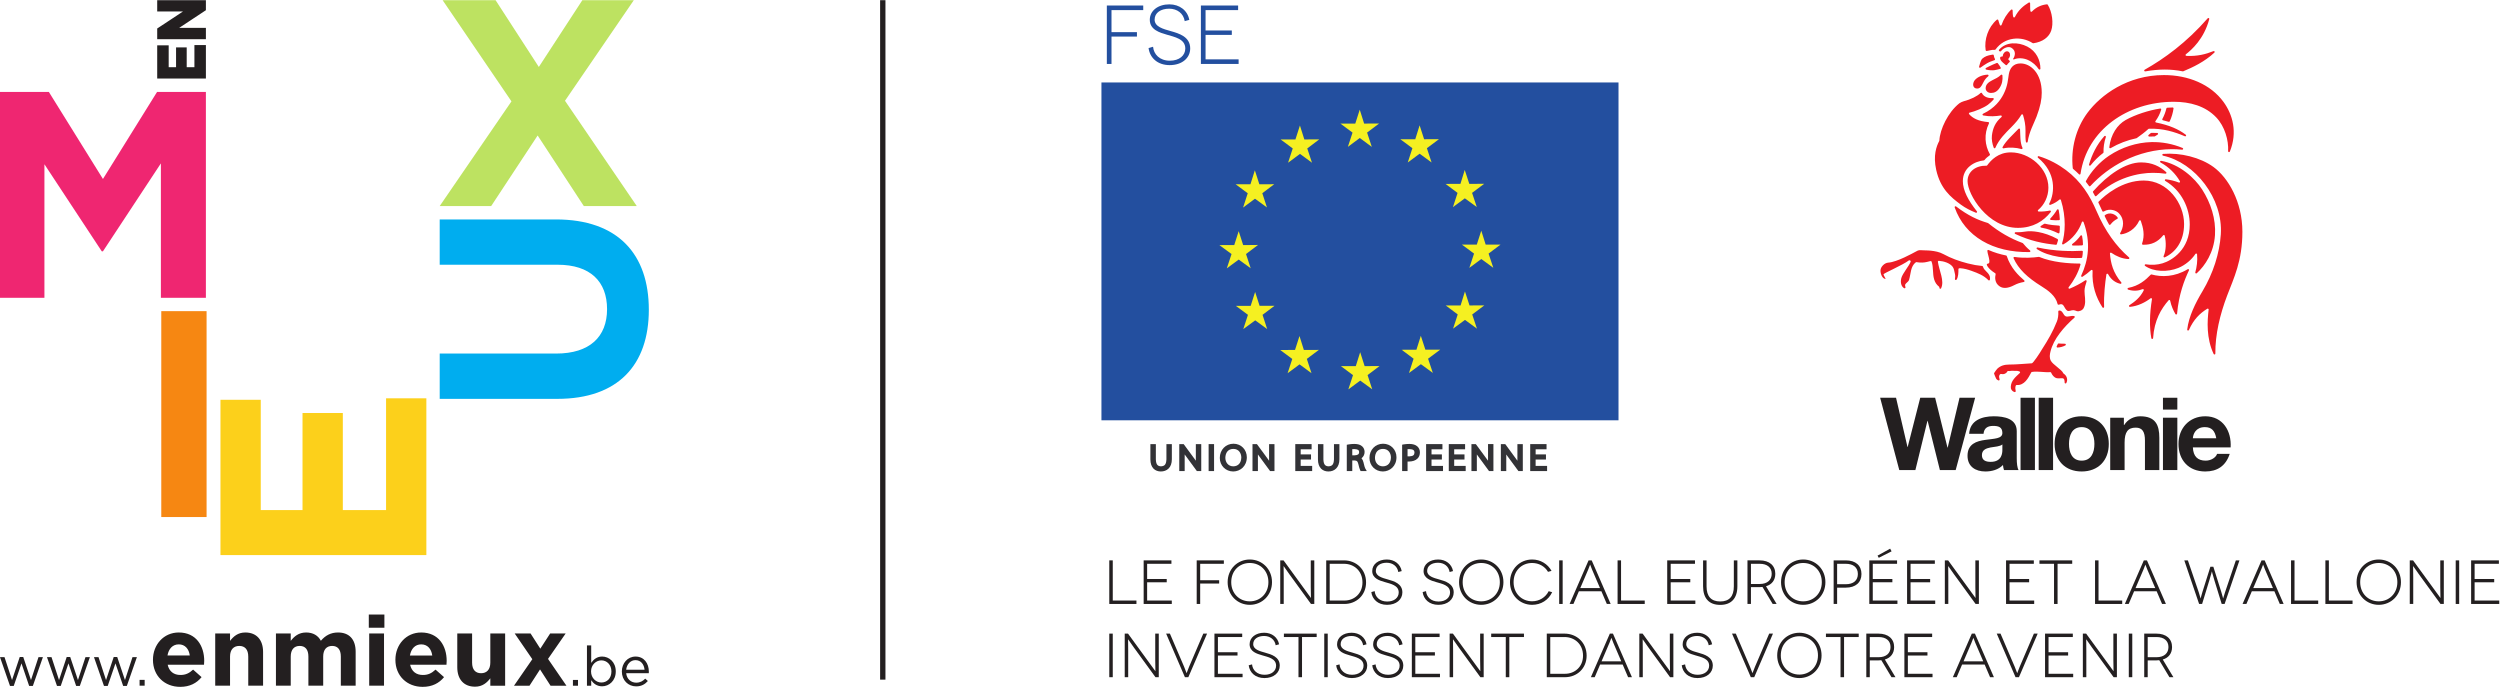 <?xml version="1.0" encoding="UTF-8"?>
<svg width="1067.3" height="293.23" version="1.1" viewBox="0 0 1067.3 293.23" xml:space="preserve" xmlns="http://www.w3.org/2000/svg"><defs><clipPath id="clipPath216"><path d="m6021.6 689.78h1160.3v1502.4h-1160.3z"/></clipPath><clipPath id="clipPath228"><path d="m6021.6 689.78h1160.3v1502.4h-1160.3z"/></clipPath><clipPath id="clipPath242"><path d="m6021.6 689.78h1160.3v1502.4h-1160.3z"/></clipPath><clipPath id="clipPath256"><path d="m6021.6 689.78h1160.3v1502.4h-1160.3z"/></clipPath></defs><g transform="matrix(1.333 0 0 -1.333 0 293.23)"><g transform="scale(.1)"><path d="m5183.6 853.68h-1656v1082h1656v-1082" fill="#234f9f"/><g fill="#f5f021"><path d="m4368.9 1804 47.87 0.16-38.41-28.94 15.11-45.82-38.53 28.38-38.13-28.38 14.99 45.7-38.81 28.78 47.59 0.12 14.3 44.56 14.02-44.56"/><path d="m4370.5 1027.2 47.76 0.18-38.36-28.839 14.94-45.66-38.42 27.988-38.12-28.207 14.98 45.637-38.75 28.901h47.65l14.07 44.63 14.25-44.63"/><path d="m3981.5 1414.8 47.64 0.46-38.53-29.01 14.99-45.71-38.29 27.93-38.19-28.15 15.16 45.82-38.98 28.61 47.64 0.16 14.25 44.57 14.31-44.68"/><path d="m4758.1 1416.5h47.76l-38.42-28.9 15.16-45.54-38.47 28.16-38.29-28.33 15.1 45.71-38.87 28.72 47.7 0.18 14.31 44.44 14.02-44.44"/><path d="m4177.4 1753.2 47.59 0.05-38.24-28.89 15.16-45.72-38.42 28.28-38.18-28.33 14.93 45.77-38.64 28.66 47.3 0.18 14.37 44.68 14.13-44.68"/><path d="m4033.3 1609.6 47.59 0.18-38.13-28.78 14.87-45.54-38.29 27.92-38.13-28.38 14.93 45.82-38.75 28.78h47.42l14.13 44.69 14.36-44.69"/><path d="m4034.1 1220.3 47.7 0.05-38.3-28.89 14.88-45.6-38.24 27.93-38.24-28.04 14.93 45.71-38.59 28.6h47.31l14.25 44.63 14.3-44.39"/><path d="m4546.6 1798.4 14.42-44.57 47.64 0.24-38.75-28.9 15.05-45.76-38.36 28.09-37.96-28.15 14.82 45.82-38.69 28.66h47.87l13.96 44.57"/><path d="m4691.1 1655.5 14.59-44.57 47.64 0.17-38.75-29.06 15.16-45.37-38.3 27.98-38.19-28.26 14.82 45.65-38.46 28.72 47.7 0.17 13.79 44.57"/><path d="m4175.9 1079 47.93 0.17-38.42-28.84 14.93-45.77-38.24 28.22-38.29-28.33 14.99 45.71-38.7 28.67 47.47 0.17 14.31 44.57 14.02-44.57"/><path d="m4691.8 1266.2 14.59-44.69 47.47 0.22-38.8-29.12 15.15-45.48-38.35 28.1-38.07-28.1 14.87 45.48-38.47 28.9h47.65l13.96 44.69"/><path d="m4550.5 1124.3 14.53-44.4h47.48l-38.82-28.95 15.28-45.54-38.3 27.99-38.12-28.33 14.76 45.88-38.3 28.61 47.41 0.23 14.08 44.51"/></g><g fill="#323236"><path d="m3735.7 777.44v-48.953c-0.74-17.547-6.67-21.597-17.55-22.226-9.34 0.629-15.73 4.097-16.3 22.226v48.953h-17.49v-48.953c0-13.168 3.64-23.136 10.08-29.75 6.33-6.269 14.82-8.949 23.2-8.949h0.23c8.94 0 18.01 2.68 24.73 9.402 6.78 6.61 10.49 16.7 10.49 29.758v48.492h-17.39"/><path d="m3829.9 777.44v-53.113c-1.08 1.594-2.34 3.192-3.54 4.902l-35.44 48.211h-14.08v-86.39h17.32v53.23c1.6-2.172 3.2-4.281 4.85-6.562l34.19-46.668h14.02v86.39h-17.32"/><path d="m3882.2 777.45h-11.33v-86.39h17.43v86.39h-6.1"/><path d="m3949.8 706.24h-0.11c-15.73 0.063-25.14 12.383-25.31 27.25 0.46 16.184 8.21 28.442 25.71 28.602 17.15 0 25.13-13.442 25.47-27.231-0.4-17.39-9.57-28.437-25.76-28.621m0.57 72.442c-24.39-0.051-43.71-19.2-43.71-45.469 0-24.621 18.64-43.32 42.91-43.43h0.12c22.05 0.11 43.42 16.578 43.54 45.481-0.12 24.097-17.84 43.367-42.86 43.418"/><path d="m4064.5 777.44v-53.23c-1.14 1.598-2.39 3.309-3.59 5.019l-35.39 48.211h-14.14v-86.39h17.33v53.277c1.59-2.219 3.19-4.328 4.79-6.609l34.19-46.668h14.08v86.39h-17.27"/><path d="m4148.4 777.45v-86.39h54.09v16.582h-36.81v20.398h33.11v16.422h-33.11v16.348h34.99v16.64h-52.27"/><path d="m4272.3 777.44v-48.953c-0.68-17.547-6.67-21.597-17.49-22.226-9.29 0.566-15.73 4.097-16.36 22.226v48.953h-17.44v-48.953c0-13.168 3.59-23.136 10.03-29.75 6.33-6.269 14.88-8.949 23.2-8.949h0.23c8.94 0 18.06 2.68 24.73 9.402 6.78 6.61 10.54 16.7 10.54 29.758v48.492h-17.44"/><path d="m4330.9 761.24c1.77 0.172 3.99 0.293 6.44 0.293 11.23-0.633 15.5-2.679 15.56-10.031-0.17-5.809-3.42-9.469-13.79-9.918h-8.21zm35.85-42.058c-1.08 4.851-3.19 9.289-6.27 13 5.99 4.609 9.98 11.679 9.92 20.218-0.06 6.563-2.57 12.891-7.19 17.332-5.86 5.758-14.41 8.27-25.81 8.27-6.1 0-13.45-0.578-19.21-1.711l-4.84-0.98v-84.219h17.55v33.961h8.1c7.46-0.969 8.6-1.992 11.33-11.449 2.4-9.52 3.66-15.391 5.65-19.321l1.77-3.191h19.6l-5.13 9c-1.08 1.711-2.79 7.519-5.47 19.09"/><path d="m4429 706.24h-0.06c-15.73 0-25.19 12.383-25.36 27.25 0.4 16.184 8.32 28.442 25.71 28.602 17.26 0 25.18-13.442 25.47-27.231-0.34-17.39-9.58-28.437-25.76-28.621m0.51 72.442c-24.28-0.051-43.54-19.2-43.54-45.469 0-24.621 18.64-43.32 42.86-43.43h0.11c22.05 0.11 43.54 16.578 43.54 45.481 0 24.218-17.95 43.367-42.97 43.418"/><path d="m4513.2 738.12c-1.88 0-3.7 0.109-5.24 0.231v22.91c1.77 0.168 3.82 0.226 6.22 0.226 10.99-0.75 15.72-2.738 15.95-11.179-0.4-7.911-3.7-11.387-16.93-12.188m0.98 39.891c-7.19 0-13.51-0.684-18.64-1.473l-4.96-1.027v-84.461h17.38v30.66c1.54-0.063 2.96-0.063 4.56-0.063 10.83 0.063 20.92 2.852 27.64 9.813 4.96 4.891 7.41 11.84 7.41 19.539 0 7.52-2.91 14.141-7.87 18.75-5.98 5.641-14.76 8.148-25.52 8.262"/><path d="m4567.4 777.45v-86.39h54.14v16.582h-36.82v20.398h33.17v16.422h-33.17v16.348h34.94v16.64h-52.26"/><path d="m4640 777.45v-86.39h54.14v16.582h-36.82v20.398h33v16.422h-33v16.348h34.94v16.64h-52.26"/><path d="m4765.7 777.44v-53.113c-1.13 1.594-2.33 3.192-3.64 4.902l-35.45 48.211h-14.02v-86.39h17.32v53.277c1.54-2.219 3.14-4.328 4.79-6.609l34.2-46.668h14.07v86.39h-17.27"/><path d="m4859.8 777.44v-53.23c-1.09 1.598-2.34 3.309-3.59 5.019l-35.34 48.211h-14.08v-86.39h17.33v45.758c0 2.511 0 5.019-0.11 7.293 1.53-1.993 3.13-4.161 4.79-6.383l34.19-46.668h14.13v86.39h-17.32"/><path d="m4900.8 777.45v-86.39h54.08v16.582h-36.75v20.398h33.11v16.422h-33.05v16.348h34.93v16.64h-52.32"/></g><path d="m2827.3 2199.2v-2176.1" fill="none" stroke="#231f20" stroke-width="17.097"/><g><path d="m0.004 1246h142.27v427.71l183.66-278.84h3.773l185.58 281.66v-430.53h144.12v659.41h-156.35l-173.36-278.84-173.29 278.84h-156.41v-659.41" fill="#ef2671"/><path d="m516.53 543.86h145.09v659.41h-145.09v-659.41" fill="#f68712"/><path d="m1365.5 422v502.11h-129.03v-357.97h-138.5v310.89h-129.09v-310.89h-133.76v353.24h-129.03v-497.38h659.41" fill="#fcd01b"/><path d="m2078 1207.8c0 177.07-98.01 289.2-297.66 289.2h-372.12v-145.08h377.75c104.59 0 158.26-53.67 158.26-142.27 0-88.54-55.59-142.21-162.99-142.21h-373.02v-145.08h376.79c194.09 0 292.99 108.3 292.99 285.44" fill="#00adef"/><path d="m1408.2 1539.8h164.86l148.86 226.06 147.9-226.06h169.58l-229.91 337.25 220.44 322.15h-164.85l-139.39-213.85-138.5 213.85h-169.59l220.45-324.07-229.85-335.33" fill="#bde261"/><path d="m659.43 1948.2v107.34h-36.785v-71.07h-24.692v63.52h-34.094v-63.52h-23.609v70.17h-36.781v-106.44zm0 126.08v36.28h-85.532l85.532 56.55v32.11h-155.96v-36.27h82.457l-82.457-54.44v-34.23h155.96" fill="#231f20"/><path d="m32.008 3h12.027l24.758 72.172 24.562-72.172h11.902l32.176 92.121h-14.137l-24.051-73.371-24.762 73.762h-11.316l-24.629-73.762-24.055 73.371h-14.457zm150.52 0h12.028l24.761 72.172 24.559-72.172h11.836l32.18 92.121h-14.137l-24.055-73.371-24.754 73.762h-11.324l-24.566-73.762-24.051 73.371h-14.524zm150.46 0h12.031l24.754 72.172 24.629-72.172h11.832l32.176 92.121h-14.133l-24.054-73.371-24.754 73.762h-11.325l-24.566-73.762-24.051 73.371h-14.523zm114.06 0.699h16.25v18.562h-16.25zm130.24-3.711c30.258 0 52.715 11.84 68.32 31.16l-27.125 24.062c-13.113-12.16-24.629-17.152-40.554-17.152-21.243 0-36.208 11.203-40.879 32.75h116.37c0.316 4.363 0.633 8.77 0.633 12.473 0 47.469-25.586 90.84-81.43 90.84-48.68 0-82.715-39.332-82.715-87.062v-0.637c0-51.172 37.106-86.434 87.383-86.434m-40.879 100.44c3.711 21.558 16.508 35.64 36.211 35.64 19.957 0 32.434-14.398 35.242-35.64zm152.89-96.731h47.464v93.34c0 22.449 11.582 34.043 29.622 34.043 18.105 0 28.722-11.594 28.722-34.043v-93.34h47.469v108.31c0 38.379-20.918 62.109-56.809 62.109-24.05 0-38.058-12.793-49.004-26.859v23.726h-47.464zm194.47 0h47.403v93.34c0 22.449 10.937 34.043 28.722 34.043s27.824-11.594 27.824-34.043v-93.34h47.4v93.34c0 22.449 10.95 34.043 28.73 34.043s27.76-11.594 27.76-34.043v-93.34h47.47v108.95c0 40.231-21.24 61.473-56.49 61.473-22.77 0-40.3-9.332-54.95-26.543-8.76 16.891-25.26 26.543-47.146 26.543-23.988 0-38.383-12.793-49.32-26.859v23.726h-47.403zm297.4 185.72h49.96v42.148h-49.96zm1.28-185.72h47.47v167.29h-47.47zm171.32-3.711c30.32 0 52.77 11.84 68.38 31.16l-27.19 24.062c-13.05-12.16-24.63-17.152-40.55-17.152-21.24 0-36.21 11.203-40.88 32.75h116.42c0.33 4.363 0.64 8.77 0.64 12.473 0 47.469-25.58 90.84-81.5 90.84-48.68 0-82.71-39.332-82.71-87.062v-0.637c0-51.172 37.17-86.434 87.39-86.434m-40.88 100.44c3.77 21.558 16.57 35.64 36.2 35.64 20.03 0 32.5-14.398 35.32-35.64zm208.48-99.86c24.05 0 38.12 12.801 49 26.871v-23.742h47.47v167.29h-47.47v-93.328c0-22.449-11.52-33.969-29.62-33.969s-28.72 11.52-28.72 33.969v93.328h-47.47v-108.3c0-38.383 20.92-62.121 56.81-62.121m124.87 3.129h49.64l33.71 52.141 33.65-52.141h50.92l-58.98 85.852 56.49 81.437h-49.64l-31.54-48.679-31.22 48.679h-50.85l56.48-82.386zm188.71 0h16.25v18.562h-16.25zm93.53-1.91c22.13 0 43.69 17.66 43.69 47.531v0.379c0 30.07-21.75 47.402-43.69 47.402-16.76 0-27.57-9.402-34.99-20.34v56.047h-13.63v-129.11h13.63v17.531c7.03-10.289 18.04-19.441 34.99-19.441m-2.43 12.16c-17.02 0-33.07 14.199-33.07 35.371v0.379c0 20.859 16.05 35.191 33.07 35.191 17.34 0 32.17-13.82 32.17-35.379v-0.32c0-22.141-14.52-35.242-32.17-35.242m79.39 29.93h72.47c0.2 2.109 0.2 3.519 0.2 4.742 0 26.93-15.55 48.48-42.61 48.48-25.27 0-43.88-21.242-43.88-47.781 0-28.469 20.53-47.73 45.67-47.73 17.34 0 28.47 6.922 37.62 17.148l-8.45 7.613c-7.41-7.801-16.31-12.922-28.85-12.922-16.06 0-30.25 11.129-32.17 30.449m0 10.941c1.92 17.719 13.94 30.77 29.68 30.77 18.04 0 27.63-14.141 29.23-30.77h-58.91" fill="#231f20"/></g><g fill="#234f9f"><path d="m3559.8 2167.4v-70.57h81.48v-14.17h-81.48v-87.69h-14.94v187.14h116.59v-14.71h-101.65"/><path d="m3794.3 2132.1c-3.93 24.86-24.1 39.84-49.78 39.84-26.98 0-46.63-13.1-46.63-35.02 0-22.73 27.24-29.94 52.13-36.9 25.42-7.22 61.83-17.63 61.83-55.33 0-30.74-26.19-53.47-65.75-53.47-39.57 0-63.67 24.06-67.6 54.81l14.41 4c2.1-24.06 20.96-44.64 53.71-44.64 30.39 0 49.52 16.57 49.52 39.03 0 31.01-34.59 36.89-60.26 44.65-20.96 6.15-53.45 15.23-53.45 47.31 0 29.14 26.46 49.46 62.62 49.46 32.75 0 58.42-19.52 63.92-49.72l-14.67-4.02"/><path d="m3966.9 2009.7v-14.71h-120.79v187.14h119.21v-14.71h-104.27v-65.23h84.1v-14.16h-84.1v-78.33h105.85"/></g><g fill="#231f20"><path d="m3639.7 276.45v-10.969h-86.98v139.6h11.14v-128.63h75.84"/><path d="m3752.9 276.45v-10.969h-90.11v139.6h88.94v-10.969h-77.8v-48.66h62.75v-10.558h-62.75v-58.442h78.97"/><path d="m3843.8 394.11v-52.64h60.79v-10.578h-60.79v-65.411h-11.15v139.6h86.99v-10.969h-75.84"/><path d="m4002.7 273.86c33.23 0 59.62 25.129 59.62 61.43 0 36.691-26.39 61.422-59.62 61.422-33.43 0-59.42-24.731-59.42-61.422 0-36.301 25.99-61.43 59.42-61.43zm0 134.01c39.29 0 71.15-30.5 71.15-72.582 0-42.078-31.86-72.598-71.15-72.598-39.28 0-70.95 30.52-70.95 72.598 0 42.082 31.67 72.582 70.95 72.582"/><path d="m4209.3 405.08v-139.6h-10.55l-69.78 95.93c-11.73 16.36-17.59 25.328-17.79 25.328h-0.19c-0.2 0 0.39-16.359 0.39-36.297v-84.961h-11.14v139.6h10.55l69.59-95.527c10.75-14.75 17.79-24.723 17.98-24.723h0.2c0.19 0-0.59 16.742-0.59 35.492v84.758h11.33"/><path d="m4305.9 276.45c30.89 0 57.67 21.942 57.67 58.031 0 36.7-26.78 59.629-59.23 59.629h-45.74v-117.66zm-1.56 128.63c39.09 0 70.76-28.707 70.76-70.598 0-41.082-31.28-69-69.2-69h-58.44v139.6h56.88"/><path d="m4478.3 367.79c-2.93 18.551-17.98 29.711-37.14 29.711-20.13 0-34.79-9.762-34.79-26.121 0-16.949 20.33-22.328 38.9-27.52 18.96-5.39 46.13-13.16 46.13-41.289 0-22.929-19.55-39.879-49.06-39.879-29.52 0-47.5 17.95-50.43 40.887l10.75 2.981c1.56-17.938 15.63-33.309 40.07-33.309 22.67 0 36.94 12.379 36.94 29.129 0 23.133-25.8 27.519-44.96 33.312-15.63 4.579-39.87 11.36-39.87 35.289 0 21.739 19.74 36.891 46.72 36.891 24.43 0 43.58-14.562 47.69-37.09l-10.95-2.992"/><path d="m4642.7 367.79c-2.93 18.551-17.98 29.711-37.14 29.711-20.13 0-34.79-9.762-34.79-26.121 0-16.949 20.33-22.328 38.9-27.52 18.96-5.39 46.13-13.16 46.13-41.289 0-22.929-19.55-39.879-49.06-39.879-29.52 0-47.5 17.95-50.43 40.887l10.75 2.981c1.56-17.938 15.63-33.309 40.07-33.309 22.67 0 36.94 12.379 36.94 29.129 0 23.133-25.8 27.519-44.96 33.312-15.63 4.579-39.87 11.36-39.87 35.289 0 21.739 19.74 36.891 46.72 36.891 24.43 0 43.58-14.562 47.69-37.09l-10.95-2.992"/><path d="m4743.9 273.86c33.23 0 59.62 25.129 59.62 61.43 0 36.691-26.39 61.422-59.62 61.422-33.42 0-59.42-24.731-59.42-61.422 0-36.301 26-61.43 59.42-61.43zm0 134.01c39.29 0 71.15-30.5 71.15-72.582 0-42.078-31.86-72.598-71.15-72.598-39.28 0-70.95 30.52-70.95 72.598 0 42.082 31.67 72.582 70.95 72.582"/><path d="m4957.8 368.39c-10.17 17.55-29.32 28.32-50.82 28.32-33.62 0-59.42-24.731-59.42-61.422 0-36.301 26.19-61.23 59.42-61.23 23.26 0 43.2 12.761 52.97 32.3l11.14-3.179c-11.34-24.739-35.57-40.489-64.11-40.489-39.29 0-70.96 30.52-70.96 72.598 0 42.082 31.67 72.582 70.96 72.582 26.78 0 49.84-14.351 62.16-36.492l-11.34-2.988"/><path d="m4993.6 265.48v139.6h11.14v-139.6h-11.14"/><path d="m5124.3 316.34-25.22 58.832c-2.93 7.18-6.06 16.148-6.25 16.148h-0.2c-0.19 0-3.32-8.968-6.25-16.148l-25.22-58.832zm4.5-10.18h-72.13l-17.4-40.68h-12.31l60.79 139.6h9.97l60.79-139.6h-12.32l-17.39 40.68"/><path d="m5267.6 276.45v-10.969h-86.98v139.6h11.14v-128.63h75.84"/><path d="m5429.7 276.45v-10.969h-90.11v139.6h88.94v-10.969h-77.79v-48.66h62.74v-10.558h-62.74v-58.442h78.96"/><path d="m5564.3 405.08v-82.957c0-38.691-19.55-59.633-54.93-59.633-35.77 0-54.93 20.942-54.93 59.633v82.957h11.15v-83.359c0-32.11 14.86-48.258 43.78-48.258 28.93 0 43.59 16.148 43.59 48.258v83.359h11.34"/><path d="m5636.1 329.49c24.83 0 38.12 13.371 38.12 32.512 0 20.551-14.66 32.109-38.12 32.109h-28.34v-64.621zm41.25-64.008-32.64 54.442c-2.94-0.402-6.06-0.594-9.19-0.594h-27.76v-53.848h-11.14v139.6h38.9c31.27 0 50.23-16.547 50.23-43.078 0-20.34-10.94-34.289-29.71-39.879l34.01-56.641h-12.7"/><path d="m5775.1 273.86c33.22 0 59.61 25.129 59.61 61.43 0 36.691-26.39 61.422-59.61 61.422-33.43 0-59.43-24.731-59.43-61.422 0-36.301 26-61.43 59.43-61.43zm0 134.01c39.28 0 71.14-30.5 71.14-72.582 0-42.078-31.86-72.598-71.14-72.598-39.29 0-70.96 30.52-70.96 72.598 0 42.082 31.67 72.582 70.96 72.582"/><path d="m5911.5 328.7c25.02 0 38.7 12.563 38.7 32.711 0 21.34-15.05 32.699-38.7 32.699h-27.76v-65.41zm0 76.379c31.47 0 50.23-16.348 50.23-43.668 0-27.121-18.76-43.672-50.23-43.672h-27.76v-52.258h-11.14v139.6h38.9"/><path d="m6017.1 413.26-3.91 6.976 40.46 22.34 4.49-8.578zm59.81-136.81v-10.969h-90.11v139.6h88.94v-10.969h-77.8v-48.66h62.75v-10.558h-62.75v-58.442h78.97"/><path d="m6197.9 276.45v-10.969h-90.1v139.6h88.93v-10.969h-77.79v-48.66h62.74v-10.558h-62.74v-58.442h78.96"/><path d="m6337.8 405.08v-139.6h-10.55l-69.78 95.93c-11.73 16.36-17.6 25.328-17.79 25.328h-0.2c-0.19 0 0.39-16.359 0.39-36.297v-84.961h-11.14v139.6h10.56l69.58-95.527c10.76-14.75 17.79-24.723 17.99-24.723h0.19c0.2 0-0.58 16.742-0.58 35.492v84.758h11.33"/><path d="m6514.9 276.45v-10.969h-90.11v139.6h88.94v-10.969h-77.8v-48.66h62.75v-10.558h-62.75v-58.442h78.97"/><path d="m6636.7 405.08v-10.969h-46.91v-128.63h-11.34v128.63h-46.71v10.969h104.96"/><path d="m6796.8 276.45v-10.969h-86.98v139.6h11.14v-128.63h75.84"/><path d="m6902.6 316.34-25.21 58.832c-2.93 7.18-6.06 16.148-6.26 16.148h-0.19c-0.2 0-3.32-8.968-6.26-16.148l-25.21-58.832zm4.5-10.18h-72.13l-17.39-40.68h-12.32l60.79 139.6h9.97l60.79-139.6h-12.31l-17.4 40.68"/><path d="m7172.3 405.08-47.49-139.6h-9.39l-23.45 75.989c-6.65 21.133-7.63 28.109-7.82 28.109h-0.2c-0.19 0-1.56-6.976-8.01-28.109l-23.26-75.989h-9.58l-47.5 139.6h11.54l34.79-102.11c3.71-11.77 5.67-19.739 5.86-19.739h0.2c0.19 0 1.76 7.969 5.47 19.739l25.8 81.769h9.39l25.8-81.769c3.71-11.77 5.27-19.739 5.47-19.739h0.19c0.2 0 2.15 7.969 6.06 19.739l34.6 102.11h11.53"/><path d="m7279.6 316.34-25.21 58.832c-2.93 7.18-6.06 16.148-6.26 16.148h-0.19c-0.2 0-3.32-8.968-6.26-16.148l-25.21-58.832zm4.5-10.18h-72.13l-17.39-40.68h-12.32l60.79 139.6h9.97l60.79-139.6h-12.31l-17.4 40.68"/><path d="m7424.5 276.45v-10.969h-86.98v139.6h11.14v-128.63h75.84"/><path d="m7534.5 276.45v-10.969h-86.98v139.6h11.14v-128.63h75.84"/><path d="m7618.4 273.86c33.22 0 59.61 25.129 59.61 61.43 0 36.691-26.39 61.422-59.61 61.422-33.43 0-59.43-24.731-59.43-61.422 0-36.301 26-61.43 59.43-61.43zm0 134.01c39.28 0 71.14-30.5 71.14-72.582 0-42.078-31.86-72.598-71.14-72.598-39.29 0-70.96 30.52-70.96 72.598 0 42.082 31.67 72.582 70.96 72.582"/><path d="m7826.8 405.08v-139.6h-10.56l-69.78 95.93c-11.73 16.36-17.59 25.328-17.78 25.328h-0.2c-0.2 0 0.39-16.359 0.39-36.297v-84.961h-11.14v139.6h10.55l69.59-95.527c10.75-14.75 17.79-24.723 17.98-24.723h0.2c0.19 0-0.59 16.742-0.59 35.492v84.758h11.34"/><path d="m7864.9 265.48v139.6h11.14v-139.6h-11.14"/><path d="m8004.4 276.45v-10.969h-90.11v139.6h88.94v-10.969h-77.79v-48.66h62.74v-10.558h-62.74v-58.442h78.96"/><path d="m3552.7 30.91v139.6h11.14v-139.6h-11.14"/><path d="m3711.2 170.51v-139.6h-10.55l-69.78 95.93c-11.73 16.359-17.6 25.332-17.79 25.332h-0.2c-0.19 0 0.39-16.363 0.39-36.301v-84.961h-11.14v139.6h10.56l69.58-95.532c10.75-14.75 17.79-24.719 17.99-24.719h0.19c0.2 0-0.59 16.738-0.59 35.488v84.762h11.34"/><path d="m3865.9 170.51-60.01-139.6h-10.95l-60.2 139.6h12.12l45.55-106.3c3.52-8.371 7.62-20.141 7.81-20.141h0.2c0.19 0 4.5 11.77 7.82 20.141l45.54 106.3h12.12"/><path d="m3979.6 41.879v-10.969h-90.11v139.6h88.93v-10.973h-77.79v-48.66h62.75v-10.57h-62.75v-58.43h78.97"/><path d="m4085.6 133.22c-2.93 18.551-17.98 29.711-37.14 29.711-20.13 0-34.79-9.758-34.79-26.121 0-16.95 20.33-22.329 38.9-27.52 18.96-5.391 46.13-13.16 46.13-41.289 0-22.93-19.55-39.879-49.06-39.879-29.52 0-47.5 17.949-50.43 40.891l10.75 2.977c1.56-17.938 15.63-33.309 40.07-33.309 22.67 0 36.94 12.379 36.94 29.129 0 23.133-25.8 27.512-44.96 33.312-15.63 4.578-39.87 11.359-39.87 35.289 0 21.738 19.74 36.891 46.72 36.891 24.43 0 43.58-14.563 47.69-37.09l-10.95-2.992"/><path d="m4216.9 170.51v-10.973h-46.91v-128.63h-11.34v128.63h-46.71v10.973h104.96"/><path d="m4241.2 30.91v139.6h11.14v-139.6h-11.14"/><path d="m4365.7 133.22c-2.93 18.551-17.98 29.711-37.14 29.711-20.13 0-34.79-9.758-34.79-26.121 0-16.95 20.33-22.329 38.9-27.52 18.96-5.391 46.13-13.16 46.13-41.289 0-22.93-19.55-39.879-49.07-39.879-29.51 0-47.49 17.949-50.43 40.891l10.76 2.977c1.56-17.938 15.63-33.309 40.06-33.309 22.68 0 36.95 12.379 36.95 29.129 0 23.133-25.8 27.512-44.96 33.312-15.63 4.578-39.87 11.359-39.87 35.289 0 21.738 19.74 36.891 46.71 36.891 24.44 0 43.59-14.563 47.7-37.09l-10.95-2.992"/><path d="m4481.2 133.22c-2.93 18.551-17.98 29.711-37.14 29.711-20.13 0-34.79-9.758-34.79-26.121 0-16.95 20.33-22.329 38.9-27.52 18.96-5.391 46.13-13.16 46.13-41.289 0-22.93-19.55-39.879-49.06-39.879-29.52 0-47.5 17.949-50.43 40.891l10.75 2.977c1.56-17.938 15.63-33.309 40.07-33.309 22.67 0 36.94 12.379 36.94 29.129 0 23.133-25.8 27.512-44.96 33.312-15.63 4.578-39.87 11.359-39.87 35.289 0 21.738 19.74 36.891 46.72 36.891 24.43 0 43.58-14.563 47.69-37.09l-10.95-2.992"/><path d="m4611.8 41.879v-10.969h-90.11v139.6h88.94v-10.973h-77.8v-48.66h62.75v-10.57h-62.75v-58.43h78.97"/><path d="m4751.8 170.51v-139.6h-10.56l-69.78 95.93c-11.72 16.359-17.59 25.332-17.78 25.332h-0.2c-0.2 0 0.39-16.363 0.39-36.301v-84.961h-11.14v139.6h10.55l69.59-95.532c10.75-14.75 17.79-24.719 17.98-24.719h0.2c0.19 0-0.59 16.738-0.59 35.488v84.762h11.34"/><path d="m4880.8 170.51v-10.973h-46.91v-128.63h-11.34v128.63h-46.71v10.973h104.96"/><path d="m5012.3 41.879c30.89 0 57.67 21.941 57.67 58.031 0 36.699-26.78 59.629-59.23 59.629h-45.74v-117.66zm-1.56 128.63c39.09 0 70.76-28.711 70.76-70.602 0-41.082-31.28-69-69.2-69h-58.44v139.6h56.88"/><path d="m5192.4 81.77-25.22 58.832c-2.93 7.179-6.06 16.148-6.25 16.148h-0.2c-0.19 0-3.32-8.969-6.25-16.148l-25.22-58.832zm4.49-10.18h-72.13l-17.39-40.68h-12.31l60.78 139.6h9.97l60.8-139.6h-12.32l-17.4 40.68"/><path d="m5359.3 170.51v-139.6h-10.55l-69.78 95.93c-11.73 16.359-17.6 25.332-17.79 25.332h-0.2c-0.19 0 0.39-16.363 0.39-36.301v-84.961h-11.14v139.6h10.56l69.58-95.532c10.76-14.75 17.79-24.719 17.99-24.719h0.19c0.2 0-0.58 16.738-0.58 35.488v84.762h11.33"/><path d="m5472.5 133.22c-2.93 18.551-17.98 29.711-37.14 29.711-20.13 0-34.79-9.758-34.79-26.121 0-16.95 20.33-22.329 38.9-27.52 18.96-5.391 46.13-13.16 46.13-41.289 0-22.93-19.55-39.879-49.06-39.879-29.52 0-47.5 17.949-50.43 40.891l10.75 2.977c1.56-17.938 15.63-33.309 40.07-33.309 22.67 0 36.94 12.379 36.94 29.129 0 23.133-25.8 27.512-44.96 33.312-15.63 4.578-39.87 11.359-39.87 35.289 0 21.738 19.74 36.891 46.72 36.891 24.43 0 43.58-14.563 47.69-37.09l-10.95-2.992"/><path d="m5678.3 170.51-60.01-139.6h-10.95l-60.2 139.6h12.12l45.54-106.3c3.52-8.371 7.62-20.141 7.82-20.141h0.19c0.2 0 4.5 11.77 7.82 20.141l45.55 106.3h12.12"/><path d="m5762.8 39.289c33.22 0 59.61 25.133 59.61 61.43 0 36.679-26.39 61.422-59.61 61.422-33.43 0-59.43-24.743-59.43-61.422 0-36.297 26-61.43 59.43-61.43zm0 134.01c39.28 0 71.14-30.5 71.14-72.582 0-42.078-31.86-72.598-71.14-72.598-39.3 0-70.96 30.52-70.96 72.598 0 42.082 31.66 72.582 70.96 72.582"/><path d="m5952.9 170.51v-10.973h-46.91v-128.63h-11.34v128.63h-46.71v10.973h104.96"/><path d="m6016.7 94.922c24.83 0 38.12 13.367 38.12 32.508 0 20.55-14.66 32.109-38.12 32.109h-28.34v-64.617zm41.25-64.012-32.64 54.441c-2.94-0.402-6.06-0.59-9.19-0.59h-27.76v-53.852h-11.14v139.6h38.9c31.27 0 50.23-16.551 50.23-43.082 0-20.34-10.94-34.289-29.71-39.879l34.01-56.641h-12.7"/><path d="m6189.3 41.879v-10.969h-90.11v139.6h88.93v-10.973h-77.79v-48.66h62.74v-10.57h-62.74v-58.43h78.97"/><path d="m6351.7 81.77-25.21 58.832c-2.93 7.179-6.06 16.148-6.26 16.148h-0.19c-0.2 0-3.32-8.969-6.26-16.148l-25.21-58.832zm4.5-10.18h-72.13l-17.39-40.68h-12.32l60.79 139.6h9.97l60.79-139.6h-12.31l-17.4 40.68"/><path d="m6526.1 170.51-60.01-139.6h-10.95l-60.2 139.6h12.12l45.54-106.3c3.52-8.371 7.62-20.141 7.82-20.141h0.19c0.2 0 4.5 11.77 7.82 20.141l45.55 106.3h12.12"/><path d="m6639.8 41.879v-10.969h-90.11v139.6h88.94v-10.973h-77.79v-48.66h62.74v-10.57h-62.74v-58.43h78.96"/><path d="m6779.8 170.51v-139.6h-10.55l-69.78 95.93c-11.73 16.359-17.6 25.332-17.79 25.332h-0.2c-0.19 0 0.39-16.363 0.39-36.301v-84.961h-11.14v139.6h10.56l69.58-95.532c10.75-14.75 17.79-24.719 17.99-24.719h0.19c0.2 0-0.59 16.738-0.59 35.488v84.762h11.34"/><path d="m6817.9 30.91v139.6h11.15v-139.6h-11.15"/><path d="m6906.8 94.922c24.82 0 38.11 13.367 38.11 32.508 0 20.55-14.65 32.109-38.11 32.109h-28.34v-64.617zm41.24-64.012-32.64 54.441c-2.93-0.402-6.06-0.59-9.19-0.59h-27.75v-53.852h-11.14v139.6h38.89c31.28 0 50.24-16.551 50.24-43.082 0-20.34-10.95-34.289-29.71-39.879l34.01-56.641h-12.71"/></g><g clip-path="url(#clipPath216)"><path d="m6568.2 1044.5c6.27-12.44 35.13-28.34 39.9-40.04 0.22-0.55 0.58-1 1.08-1.31 10.75-6.849 14.2-19.841 8.61-30.048-1.44-2.614-5.43-1.582-5.41 1.398 0.05 6.719-0.83 13.23-6.68 13.852-5.64 0.617-12.62-1.543-19.44 0.418-7.79 2.242-13.95 9.859-16.96 17.38-0.47 1.18-1.61 1.92-2.87 1.82-19.62-1.41-39.14 3.6-58.74 0.58-0.89-0.14-1.69-0.71-2.11-1.52-9.7-18.401-22.24-42.069-46.69-40.37-1.2 0.09-2.4-0.512-2.86-1.609-2.52-6.071-1.48-11.61-0.35-17.563 0.4-2.097-1.58-3.879-3.63-3.297-3.89 1.118-7.33 3.52-9.3 6.489-2.8 4.218-2.98 6.98-2.74 11.09 1.11 19.269 15.45 30.921 28.87 43.43 1.41 1.32 1.15 3.69-0.56 4.59-7.69 4.02-12.71 1.29-22.77 2.57-3.7 0.45-9.15-1.61-13.27-0.72-1.29 0.27-2.65-0.15-3.26-1.32-3.5-6.79-11.19-10.27-18.64-8.27-4.09 1.1-6-2.249-6.9-4.019-2.05-4.101-0.32-8.703 0.62-13.34 0.5-2.453-2.13-4.351-4.28-3.043-2.59 1.571-5.07 2.391-6.9 5.883-2.23 4.258-5.21 12.199-6.36 15.319-0.31 0.85-0.2 1.76 0.29 2.52 1.95 3.03 7.18 10.95 9.81 13.44 10.67 10.1 23.19 13.46 38.63 13.46 23.43 0 48.55 2.71 72.1 4 3.91 0 25.32 32.23 32.36 44.54 19.38 30.17 34.87 56.49 47.94 89.63 3.2 8.11 5.27 20.14 4.38 31.81-0.11 1.54 0.98 2.96 2.52 3.11 11.39 1.04 13.17-14.59 20.81-18.38 7.16-3.54 18.32 2.92 27.41 0.56 2.2-0.56 2.83-3.4 1.12-4.9-33.53-29.67-67.42-68.39-76.99-109.41-2.08-8.92-3.93-18.4 1.26-28.73m45.25 54.48c-6.65 0.12-14.17 0.01-19.87 0.79-1.18 0.17-2.35-0.33-2.92-1.36-1.31-2.35-2.52-5.07-3.68-7.65-0.87-1.96 0.62-4.16 2.75-4.04 8.33 0.44 17.54 2.68 25.1 6.89 2.54 1.42 1.52 5.32-1.38 5.37m-240.5 214.54c-3.86 14.46-18.33 18.78-22.12 32.23-0.33 1.18-1.29 2.07-2.49 2.18-14.95 1.44-29.24 3.86-45.63 8.09-28.89 7.45-53.82 16.44-78.98 30.14-12.46 6.79-26.3 9.29-40.21 10.84-11.08 1.21-23.97 0.66-31.81 1.53-7.84 0.86-12.52-2.66-18.07-5.63-5.56-2.97-58.07-32.48-85.9-34.16-12.4-0.73-24.67-13.61-25.09-24.63-0.42-11.01 5.78-27.64 16.7-27.64-2.59 5.38-7.75 13.48-6.97 15.08 2.01 3.83 63.1 30.14 80.88 44.11 0.79 0.61 1.81 0.78 2.74 0.45 0.54-0.19 1.06-0.38 1.59-0.56 1.48-0.51 2.32-2.08 1.82-3.57-4.46-13.25-26.19-37.79-30.08-52.87-3.63-14.16 0.04-27.37 9.11-32.32 2.12-1.16 4.71 0.67 4.22 3.04-0.71 3.44-1.88 6.03-0.87 8.83 2.81 5.49 10.33 8.16 12.42 15.1 5.8 19.24 4.41 43.13 21.51 55.93 0.62 0.47 1.43 0.65 2.21 0.51 6.48-1.09 12.39-1.41 18.47-1.34 11.01 0.14 21.2 3.84 26.66 4.84 1.39 0.25 2.8-0.5 3.27-1.84 6.41-18.2 2.62-37.87 8.21-56.88 2.79-9.43 7.77-17.12 15.46-23.14 1.19-0.94 1.46-2.26 1.34-3.8-0.25-3.11 4.04-4.38 5.4-1.55 11.52 23.95-6.12 55.92-10.23 84.74-0.25 1.76 1.2 3.34 2.99 3.23 16.24-1.08 35.76-7.21 44.71-19.58 4.1-5.68 4.97-14.91 7.09-23.33 1.36-5.41 0.24-10.34-0.2-15.43-0.26-2.94 3.65-4.4 5.22-1.9 5.96 9.52 5.96 22.53 5.96 33.7 0 2.87 4.06 2.97 5.63 2.87 12.52-0.77 24.76-4.28 36.14-8.4 21.23-7.69 38.93-14.26 54.21-29.94 1.67-1.74 4.61-0.76 4.87 1.64 0.33 3.06 0.56 6.37-0.18 9.43m409.3 189.48c-6.67 10.37-25.33 19.19-40.64 7.89-1.05-0.77-1.39-2.23-0.85-3.43 4.07-9.04 9.35-18.83 13.74-26.51 1-1.77 3.5-1.92 4.72-0.29 6.88 9.13 14.61 14.47 21.87 18.25 1.5 0.79 2.08 2.66 1.16 4.09m147.12-123.5c-1.14-2.43 1.29-5.02 3.73-3.89 33.77 15.45 61.86 50.61 61.86 106.61 0 66.53-52.41 139.39-129.23 139.39-69.03 0-123.57-46.35-144.56-67.86-0.84-0.85-1.04-2.1-0.52-3.18 3.99-8.39 8.62-18.71 12.6-27.06 0.72-1.53 2.59-2.03 4.06-1.18 22.23 12.71 41.96 1.12 47.65-4.45 22.07-21.64 14.96-48.47 5.47-64.33-1.25-2.06 0.35-4.7 2.72-4.4 20.39 2.57 45.53 16.28 57.94 43.53 1.07 2.36 4.44 2.25 5.29-0.19 7.77-22.11 13.37-45.54 4.14-72.63-0.62-1.82 0.62-3.78 2.53-3.85 27.46-1.08 48.61 9.38 64.95 30.07 1.47 1.86 4.46 1.18 5.01-1.13 5.05-21.03 4.53-48-3.64-65.45m5.97 264.06c2.77-0.39 4.41 3.03 2.35 4.92-19.97 18.25-44.91 31.17-80.45 31.17-49.66 0-106.75-39.78-153.56-92.56-0.81-0.91-0.96-2.22-0.38-3.29 1.98-3.59 4.1-7.33 6.13-11.07 0.91-1.66 3.14-1.98 4.49-0.66 61.9 60.04 137.07 74.2 181.19 74.2 13.86 0 27.05-0.82 40.23-2.71m19.39 78.51c10.35 0.06 21.89-0.4 34.16-1.71 3.27-0.36 4.43 4.24 1.39 5.5-31.49 13.11-65.66 19.67-99.9 18.86-47.14-1.12-95.31-16.61-135.63-43.62-30.38-20.35-57.09-49.63-74.15-81.04-0.54-1.01-0.42-2.24 0.3-3.15 2.45-3.06 4.86-6.2 7.21-9.44l2.26-3.21c1.05-1.48 3.18-1.62 4.41-0.28 30.62 33.08 67.55 60.93 107.79 80.93 48.1 23.9 100.72 36.75 152.16 37.16m-45.75 52.04c-6.32 0.33-12.65 0.37-18.98 0.15-0.68-0.03-1.3-0.27-1.8-0.72-1.94-1.74-4.39-3.87-6.88-6-2.06-1.77-0.74-5.16 1.99-5.03 5.73 0.29 11.87 0.39 16.67 0.28 0.52 0 1.02 0.11 1.48 0.38 3.11 1.76 6.12 3.67 9.05 5.69 2.26 1.56 1.2 5.09-1.53 5.25m39.99 37.07c6.05 12.95 10.53 28.17 12.16 41.25 0.22 1.7-1.17 3.21-2.91 3.19-5.75-0.08-11.53-0.34-17.34-0.77-1.24-0.1-2.27-1-2.55-2.2-2.79-11.77-7.15-23.21-12.92-33.86-0.9-1.66 0-3.68 1.83-4.12 6.15-1.46 12.25-3.1 18.31-4.97 1.35-0.42 2.82 0.19 3.42 1.48m-209.4-47.41c-24.23-26.91-39.92-59.55-49.06-90.97-0.87-3.02 3.06-5 5.03-2.54 11.8 14.69 25.18 28.38 40.33 39.59 0.73 0.53 1.16 1.39 1.13 2.31-0.53 15.03 1.74 31.81 7.42 48.84 1 2.96-2.76 5.09-4.85 2.77m131.02 207.43c45.14 7.87 82.05 7.71 120.08 0.14 0.54-0.11 1.11-0.06 1.62 0.16 30.74 12.67 68.72 30.79 99.79 59.88 2.32 2.17-0.03 5.96-2.98 4.76-24.71-9.96-51.51-16.96-86.68-15.28-2.67 0.12-3.78 3.47-1.68 5.11 17.95 13.98 58.05 48.83 74.89 112.71 0.78 2.93-2.96 4.87-4.94 2.59-68.12-77.98-139.38-129.46-201.97-164.77-2.79-1.59-1.28-5.86 1.87-5.3m91.13-97.31c52.35 0 101.49-13.45 136.29-50.05 27.59-29.01 39.96-73.29 38.04-108.14-0.18-3.25 4.28-4.29 5.51-1.29 25.27 62.05 8.97 118.9-20.23 158.94-41.35 56.67-113 86.09-190.65 86.09-116.85 0-202.65-63.85-244.98-120.72-37.46-50.32-53.87-115.41-47.2-177.8 0.08-0.74 0.44-1.42 1.01-1.89 6.56-5.52 12.91-11.3 19.01-17.36 1.68-1.66 4.48-0.72 4.82 1.62 20.73 139.69 149.72 230.6 298.38 230.6m-498.67-403.79c47.92 0 82.07 21.43 104.88 50.87 1.64 2.12-0.27 5.14-2.9 4.57-9.53-2.04-23.68-3.7-35.73-3.16-2.66 0.11-3.71 3.41-1.65 5.09 19.25 15.78 32.81 42.2 32.81 71.33 0 62.34-60.56 113.07-120.38 113.07-40.44 0-63.29-24.82-75.69-41.57-0.54-0.75-1.41-1.15-2.34-1.12-33.8 0.98-60.51-18.58-60.51-49.42 0-42.66 64.09-149.66 161.51-149.66m105.5 25.26c8.88-0.86 18.19-1.23 25.8-0.75 1.54 0.09 2.71 1.45 2.66 2.99-0.39 10.14-1.68 19.59-3.64 29.73-0.5 2.58-3.93 3.21-5.27 0.94-5.92-10.12-13.11-19.57-21.29-28.02-1.68-1.74-0.67-4.66 1.74-4.89m99.22-98.65c-32.31-1.91-86.31-1.68-141.78 10.59-3.11 0.68-4.86-3.46-2.21-5.2 39.99-26.19 98.13-30.16 142.28-28.31 1.31 0.05 2.39 0.98 2.68 2.26 1.04 4.7 1.83 11.72 2.03 17.68 0.06 1.7-1.3 3.09-3 2.98m-130.47 74.28c22.19-3.99 38.87-10.54 54.56-18.17 1.77-0.86 3.83 0.25 4.11 2.19 0.91 6.33 1.14 12.48 1.12 19.49 0 1.54-1.19 2.81-2.73 2.87-10.3 0.38-30.77 2.36-45.12 6.13-0.86-0.18-1.54-0.31-2.39-0.49-3.03-2.3-6.81-4.65-10.49-6.75-2.32-1.31-1.67-4.8 0.94-5.27m-83.22-20.22c47.65-22.48 89.89-30.88 130.44-34.85 1.33-0.13 2.58 0.67 3.02 1.92 1.51 4.31 2.82 8.73 3.97 13.19-0.54 1.2-0.91 2.07-1.44 3.27-45.92 24.99-85.31 26.82-100.99 24.25-8.29-1.35-20.39-2.82-33.69-2.34-3.08 0.11-4.1-4.14-1.31-5.44m184.76-37.29c9.27-0.13 20.81-0.14 29.8 0.65 1.47 0.13 2.57 1.35 2.58 2.82 0.03 7.05-0.9 17.71-2.82 27.16-0.49 2.42-3.62 3.1-5.09 1.11-6.65-9.02-14.71-18.26-26.06-26.56-2.23-1.62-1.18-5.14 1.59-5.18m-137.1-15.72c-9.28 7.48-17.6 16.68-22.68 23.03-0.32 0.39-0.72 0.68-1.2 0.85-39.95 14.84-73.83 34.35-110.29 63.64-0.28 0.22-0.6 0.39-0.95 0.49-31.72 9.38-62.73 23.15-101.78 53.02-2.26 1.73-5.38-0.56-4.44-3.25 32.35-92.62 123.08-145.12 239.67-142.89 2.68 0.05 3.76 3.43 1.67 5.11m-18.55-95.95c-18.45 15.89-43.05 39.32-56.03 78.05-0.32 0.94-1.12 1.67-2.11 1.87-19.11 3.88-38.19 9.51-56.05 17.48-1.98 0.88-4.22-0.61-4.04-2.76 0.84-9.34 5.51-20.41 6.56-31.25 0.86-8.84-2.85-9.4-6.73-10.1-4.66-0.84 1.25-15.3 25.39-30.25 1.04-0.66 1.61-1.88 1.31-3.07-2.4-9.8-3.5-28.35 13.31-39.23 10.66-6.89 25.55-6.66 46.06 4.04 10.26 5.34 19.25 8.15 30.93 10.27 2.36 0.43 3.22 3.39 1.4 4.95m193.02-81.8c4.81 17.23-0.24 32.83 0 48.45 0.14 9.34 3.24 20.02 6.74 30.38 0.87 2.59-2.03 4.8-4.29 3.27-15.11-10.17-33.01-19.46-49.95-26.64-2.7-1.14-5.17 2.1-3.36 4.4 15.78 20.02 30.71 46.13 37.91 72.44 0.5 1.82-0.89 3.59-2.77 3.59-35.29-0.05-87.84 3.97-129.24 21.16-0.45 0.19-0.91 0.25-1.4 0.19-18.56-2.53-47.75-4.64-77.84-0.21-2.21 0.32-3.99-1.9-3.08-3.95 15.37-34.43 43.97-61.85 89.65-90.13 20.86-12.92 45.32-30.46 51.38-56.64 0.39-1.68 2.11-2.7 3.74-2.13 9.34 3.26 13.45 1.08 17.48-6.54 3.62-6.82 8.2-13.74 13.21-13.8 4.09-0.05 5.48 1.1 11.66 2.37 3.82 0.67 7.51 0.43 10.1-0.74 4.7-2.12 7.91-2.9 10.64-2.47 10.5 1.68 16.56 6.74 19.42 17m117.67 75.66c-26.35 30.97-33.74 61.44-36.25 92.06-0.2 2.4 2.45 3.99 4.43 2.61 15.9-10.95 34.71-19.24 54.88-20 2.69-0.11 3.97 3.26 1.94 5.04-42 36.67-76.2 83.97-103.47 146.96-22.29 51.49-49.72 96.15-98.75 132.98-22.82 17.13-52.98 34.16-86.95 44.4-2.99 0.9-4.98-3-2.56-4.98 58.66-47.9 54.53-111.51 36.11-146.92-1.21-2.33 1.02-4.94 3.47-4.05 13.17 4.82 22.78 11.34 29.24 16.98 1.55 1.35 4 0.66 4.62-1.31 17.51-55.61 13.73-108.41 3.84-138.71-0.79-2.44 1.9-4.61 4.15-3.36 29.86 16.57 50.67 45.25 59.12 71.26 0.85 2.61 4.47 2.68 5.42 0.08 23.91-65.13 15.61-121.97-7.48-171.46-1.22-2.6 1.72-5.16 4.12-3.61 9.03 5.84 18.95 13.38 27.52 21.23 1.88 1.72 4.9 0.3 4.77-2.24-2.57-47.27 10.91-85.04 31.67-117.21 1.58-2.43 5.37-1.24 5.26 1.65-1.34 38.38 3.02 75.7 7.32 103.91 0.4 2.68 4.03 3.38 5.34 1 10.43-18.97 24.65-27.48 39.39-30.96 2.71-0.64 4.66 2.53 2.85 4.65m212.77 42.08c-42.06-25.43-84.19-25.43-115.63-16.82-0.99 0.28-2.03 0-2.75-0.75-16.7-17.28-38.14-35.98-72.01-42.25-2.9-0.54-3.14-4.66-0.32-5.54 17.13-5.43 32.76-4.02 46.31 1.51 2.39 0.98 4.74-1.65 3.59-3.97-11.26-22.83-29.04-36.62-45.9-47.5-2.54-1.64-1.17-5.56 1.84-5.28 25.77 2.44 49.41 14.73 65.93 27.37 2.07 1.59 4.96-0.16 4.53-2.74-7.77-48.07-8.32-89.4-2.01-125.09 0.6-3.35 5.47-3.07 5.68 0.32 3.6 57.56 26.28 94.68 49.72 121.3 1.56 1.78 4.44 0.93 4.93-1.38 3.65-17.09 9.99-31.13 16.76-42.81 1.42-2.44 5.09-1.63 5.35 1.18 5.72 62.65 23.22 107.29 38.07 138.83 1.22 2.56-1.65 5.08-4.09 3.62m87.44 109.11c3.44 51.99-13.72 103.38-40.99 145.96-24.02 37.52-73 81.6-131.59 92.09-3.15 0.56-4.68-3.81-1.85-5.33 26.49-14.19 48.39-36.26 62.14-60.17 1.36-2.35-1.03-5.08-3.54-4.07-13.62 5.39-27.32 8.61-41.52 10.48-3.09 0.41-4.54-3.7-1.85-5.28 52.37-30.92 78.37-87.49 78.37-139.68 0-80.18-56.95-115.19-87.08-124.2-17.34-5.18-35.98-6.15-53.93-3.17-2.93 0.5-4.56-3.41-2.12-5.12 27.28-19.17 71.89-20.66 106.64-6.5 22.48 9.14 42.53 26.45 54.7 44.82 1.5 2.26 5 1.43 5.26-1.26 2.02-20.85-1.08-41.14-5.67-57.76-0.76-2.76 2.6-4.76 4.72-2.82 26.7 24.37 54.62 66.28 58.31 122.01m-83.47-303.84c-1.33-2.99-5.87-1.84-5.48 1.42 5.02 42.18 26.08 84.53 48.98 122.88 34.23 57.33 54.57 120.95 58.62 182.05 7.63 115.35-82.71 230.21-185 251.97-3.25 0.68-3.03 5.41 0.28 5.68 55.62 4.49 119.21-11.18 161.34-41.93 46.66-34.07 92.5-111.11 92.5-207.35 0-93.56-27.51-148.37-48.74-204.24-23.1-60.79-38.44-125.09-37.83-186.06 0.03-3.03-4.14-4.01-5.43-1.25-23.87 50.78-20.56 105.04-16.05 142.2 0.29 2.4-2.33 4-4.38 2.74-23.75-14.69-43.57-33.9-58.81-68.11m-625.09 583.79c0.9-2.35 4.25-2.38 5.25-0.08 12.1 27.84 32.12 46.68 51.18 66.04 13.33 13.52 23.58 25.38 32.1 39.73 1.26 2.14 4.45 1.7 5.18-0.65 4.93-16.08 8.3-32.85 8.03-50.5-0.22-14.71-0.45-26.25 1.27-35.83 0.56-3.17 5.16-3.06 5.63 0.12 4.79 32.61 19.95 58.52 28.29 80.29 12.84 33.45 16.8 56.62 16.8 77.15 0 61.9-35.34 93.71-68.14 93.71-22.88 0-33.98-15.31-37.24-34.2-2.82-16.46-3.14-36.97-16.77-63.89-9.72-19.22-28.11-45.27-65.89-63.11-2.5-1.18-2.06-4.88 0.66-5.41 21.36-4.19 40.06-2.71 56.12-0.11 2.86 0.46 4.47-3.12 2.26-5-20.4-17.19-27.85-36.97-30.59-58.96-1.58-12.61 1.34-27.53 5.86-39.3m79.33 60.6c-14.6-15.34-40.81-39.05-51.01-58.54-1.12-2.12 0.83-4.56 3.16-4.03 17.84 3.99 39.77 2.73 57.12-2.29 2.36-0.67 4.48 1.68 3.42 3.9-8.02 16.67-6.61 39.12-7.77 59.12-0.15 2.5-3.19 3.64-4.92 1.84m535.72-19.02c-23.3 17.72-52.13 30.45-95.3 39.2-2.05 0.41-2.98 2.79-1.74 4.49 8 11 14.3 23.03 18.24 36.62 0.58 1.98-1.13 3.93-3.17 3.62-35.31-5.34-80.04-19.53-110.72-36.87-26.31-14.88-47.66-45.75-52.29-87.14-0.26-2.36 2.22-4 4.28-2.81 25.7 14.88 53.8 25.66 82.55 31.68 0.37 0.08 0.73 0.23 1.04 0.45 13.38 9.39 26.05 18.96 37.29 29.28 0.5 0.46 1.15 0.72 1.84 0.75 44.54 1.54 82.17-9.99 115.13-24.19 3.11-1.34 5.54 2.87 2.85 4.92m-639.8 213.96c-2.33-1.25-1.93-4.76 0.65-5.39 8.44-2.07 18.75-2.66 25.65-1.89 4.76 0.54 13.64 2.87 18.85 4.23 1.75 0.46 2.69 2.38 1.91 4.01-1 2.14-2.24 4.37-3.84 6.57-1.92 2.6-3.73 5.01-5.37 7.35-0.78 1.1-2.17 1.54-3.43 1.06-7.91-3.04-15.73-6.55-23.34-10.28-2.98-1.46-7.11-3.55-11.08-5.66m-41.2-52.79c0-9.4 6.2-13.21 12.62-13.21 9.3 0 13.31 5.99 19.6 18.92 4.25 8.7 9.4 15.2 16.04 20.42 2.28 1.77 0.9 5.37-1.98 5.19-17.33-1.04-30.92-6.93-39.89-16.31-4.05-4.23-6.12-10.03-6.39-15.01m93.78 28.73c-0.21 2.5-3.25 3.54-5.02 1.76-7.78-7.83-16.97-11.88-27.69-17.23-12.03-6.01-21.07-13.5-21.07-25.61 0-7.75 6.56-14.98 17.16-14.98 10.59 0 19.69 4.19 27.42 15.98 8.36 12.76 10.45 25.4 9.2 40.08m19.86 50.06c-1.37 1.11-1.35 3.09-0.1 4.35 1.35 1.35 2.51 3.01 3.36 4.95 3.06 7 0.93 14.68-4.74 17.16s-12.74-1.18-15.8-8.18c-0.77-1.77-1.21-3.59-1.33-5.34s-1.82-2.96-3.52-2.53c-1.58 0.4-3.04 0.14-4.29-1.65-1.4-2-1.28-5.62 1.21-9.82 1.73-2.93 4.41-6.11 7.67-8.58 2.8-2.12 5.56-4.32 7.99-6.75 1.25-1.25 3.3-1.08 4.33 0.36 2.33 3.2 5.25 6.32 8.16 8.82 1.17 1 1.32 2.81 0.32 4-1.02 1.2-2.16 2.31-3.26 3.21m122.53 177.72c-16.26-1.53-34.11-8.6-47.9-23.1-1.63-1.71-4.54-0.85-4.94 1.48-1.29 7.76-0.48 17.89-0.87 24.96-0.12 2.18-2.53 3.45-4.39 2.31-16.36-9.99-32.52-22.92-44.39-46.24-1.15-2.27-4.59-2.05-5.31 0.39-2.02 6.84-1.61 15.01-1.97 20.98-0.14 2.46-3.09 3.63-4.9 1.94-12.92-12.07-24.5-30.59-30.53-48.67-0.84-2.49-4.3-2.66-5.38-0.26-2.27 4.98-3.42 11.17-5.16 15.78-0.69 1.81-3.05 2.39-4.54 1.13-28.19-23.89-41.01-64.08-35.86-97.68 0.24-1.54 1.69-2.6 3.23-2.43 7.37 0.8 16.46 4.5 25.77 3.64 1.02-0.08 2.01 0.34 2.61 1.17 29.46 40.63 82.49 43.87 118.99 20.37 0.59-0.38 1.29-0.54 1.98-0.45 30.06 4.15 49.87 19.42 57.16 39.94 8.19 23.09 3.5 60.58-10.85 83.39-0.59 0.94-1.65 1.46-2.75 1.35m-187.91-377.15c-32.5 2.79-50.26 12.82-61.27 25.56-1.41 1.63-0.57 4.2 1.55 4.65 16.53 3.62 45.53 15.41 58.82 25.37 6.55 4.94 12.56 10.55 17.97 16.68 1.76 2.03 0.07 5.09-2.58 4.81-13.1-1.4-28.42 3.14-34.4 15.21-0.91 1.83-3.23 2.3-4.68 0.86-10.36-10.17-31.14-20.56-54.81-26.7-3.44-0.9-10.24-4.05-13.08-6.27-36.14-28.36-62.28-83.38-64.09-119.54-0.02-0.41-0.12-0.77-0.3-1.12-8.83-16.45-20.18-46.5-9.71-92.84 13.46-59.56 45.47-86.52 79.58-111.54 14.36-10.55 30.38-18.53 47.43-25.44 2.72-1.12 5.12 2.14 3.29 4.44-27.71 34.68-45 67.27-45 96.71 0 43.33 37.53 63.4 67.35 66.48 0.77 0.08 1.43 0.46 1.89 1.07 4.7 6.11 11.38 11.48 16.53 14.97 1.23 0.84 1.55 2.46 0.81 3.75-16.03 28.1-19.7 64.26-2.97 98.76 0.89 1.82-0.3 3.95-2.33 4.13m-3.23 188.64c7.46 4.31 15.44 6.92 23.09 9.61 1.67 0.58 2.42 2.53 1.58 4.08-1.9 3.58-3.37 7.28-3.66 11.2-0.12 1.68-1.64 2.87-3.3 2.61-3.67-0.56-7.75-1.25-12.01-2.27-10.61-2.56-21.04-8.5-24.21-14.39-3.33-6.19-5.34-14.27-7.52-21.88-0.76-2.66 2.25-4.78 4.47-3.15 6.83 5.01 13.97 9.82 21.56 14.19m38.82 38.64c0.46-0.25 0.92-0.52 1.36-0.81 1.3-0.84 2.96-0.46 3.91 0.75 9.07 11.72 24.61 15.73 32.81 11.06 16.66-9.49 12.51-26.96 5.77-36.08 0.48-0.39 1.29-1.1 1.94-1.87 13.68 6.16 31.45 4.92 45-1.1 16.67-7.44 27.04-17.75 35.45-29.85 1.66-2.37 5.32-1.21 5.32 1.69 0.01 26.64-12.87 55.87-42.3 70.83-29.11 14.8-67.9 15.82-90.18-10.23-1.18-1.4-0.68-3.5 0.92-4.39" fill="#ed1c24"/></g><path d="m6275.8 925.9-37.95-159.58h-0.65l-39.57 159.58h-47.67l-40.22-157.64h-0.66l-36.64 157.64h-50.92l61.3-231.58h51.57l38.6 157.64h0.64l39.25-157.64h50.59l62.27 231.58h-49.94" fill="#231f20"/><g clip-path="url(#clipPath228)"><path d="m6306.6 810.43c2.6 43.148 41.19 56.121 78.81 56.121 33.41 0 73.63-7.469 73.63-47.68v-87.262c0-15.238 1.63-30.48 5.84-37.289h-46.7c-1.63 5.192-2.93 10.7-3.24 16.211-14.6-15.242-36.01-20.75-56.45-20.75-31.78 0-57.08 15.899-57.08 50.27 0 37.937 28.54 47.027 57.08 50.918 28.23 4.222 54.49 3.25 54.49 22.062 0 19.778-13.62 22.699-29.83 22.699-17.52 0-28.87-7.128-30.49-25.3zm106.38-34.051c-7.78-6.82-23.99-7.141-38.26-9.731-14.28-2.929-27.25-7.789-27.25-24.66 0-17.187 13.29-21.398 28.22-21.398 36 0 37.29 28.539 37.29 38.59v17.199" fill="#231f20"/></g><path d="m6471.2 694.32h46.05v231.59h-46.05v-231.59" fill="#231f20"/><path d="m6529.3 694.32h46.06v231.59h-46.06v-231.59" fill="#231f20"/><g clip-path="url(#clipPath242)" fill="#231f20"><path d="m6666.9 866.55c52.87 0 86.93-35.031 86.93-88.551 0-53.191-34.06-88.219-86.93-88.219-52.54 0-86.6 35.028-86.6 88.219 0 53.52 34.06 88.551 86.6 88.551m0-142.07c31.46 0 40.87 26.918 40.87 53.52 0 26.91-9.41 53.84-40.87 53.84-31.14 0-40.55-26.93-40.55-53.84 0-26.602 9.41-53.52 40.55-53.52"/><path d="m6758.4 862h43.78v-23.352h0.98c11.67 18.813 31.78 27.903 51.24 27.903 48.98 0 61.3-27.571 61.3-69.09v-103.15h-46.06v94.722c0 27.559-8.1 41.188-29.51 41.188-24.98 0-35.68-13.949-35.68-48v-87.91h-46.05v167.69"/></g><path d="m6927.3 887.96h46.06v37.949h-46.06zm0-193.64h46.06v167.68h-46.06v-167.68" fill="#231f20"/><g clip-path="url(#clipPath256)"><path d="m7023.1 766.98c1.29-29.191 15.57-42.5 41.19-42.5 18.49 0 33.41 11.348 36.33 21.731h40.54c-12.97-39.57-40.54-56.43-78.49-56.43-52.87 0-85.63 36.321-85.63 88.219 0 50.27 34.71 88.551 85.63 88.551 57.08 0 84.65-48 81.41-99.571zm74.92 29.18c-4.22 23.352-14.27 35.68-36.65 35.68-29.18 0-37.62-22.711-38.27-35.68h74.92" fill="#231f20"/></g></g></g></svg>
